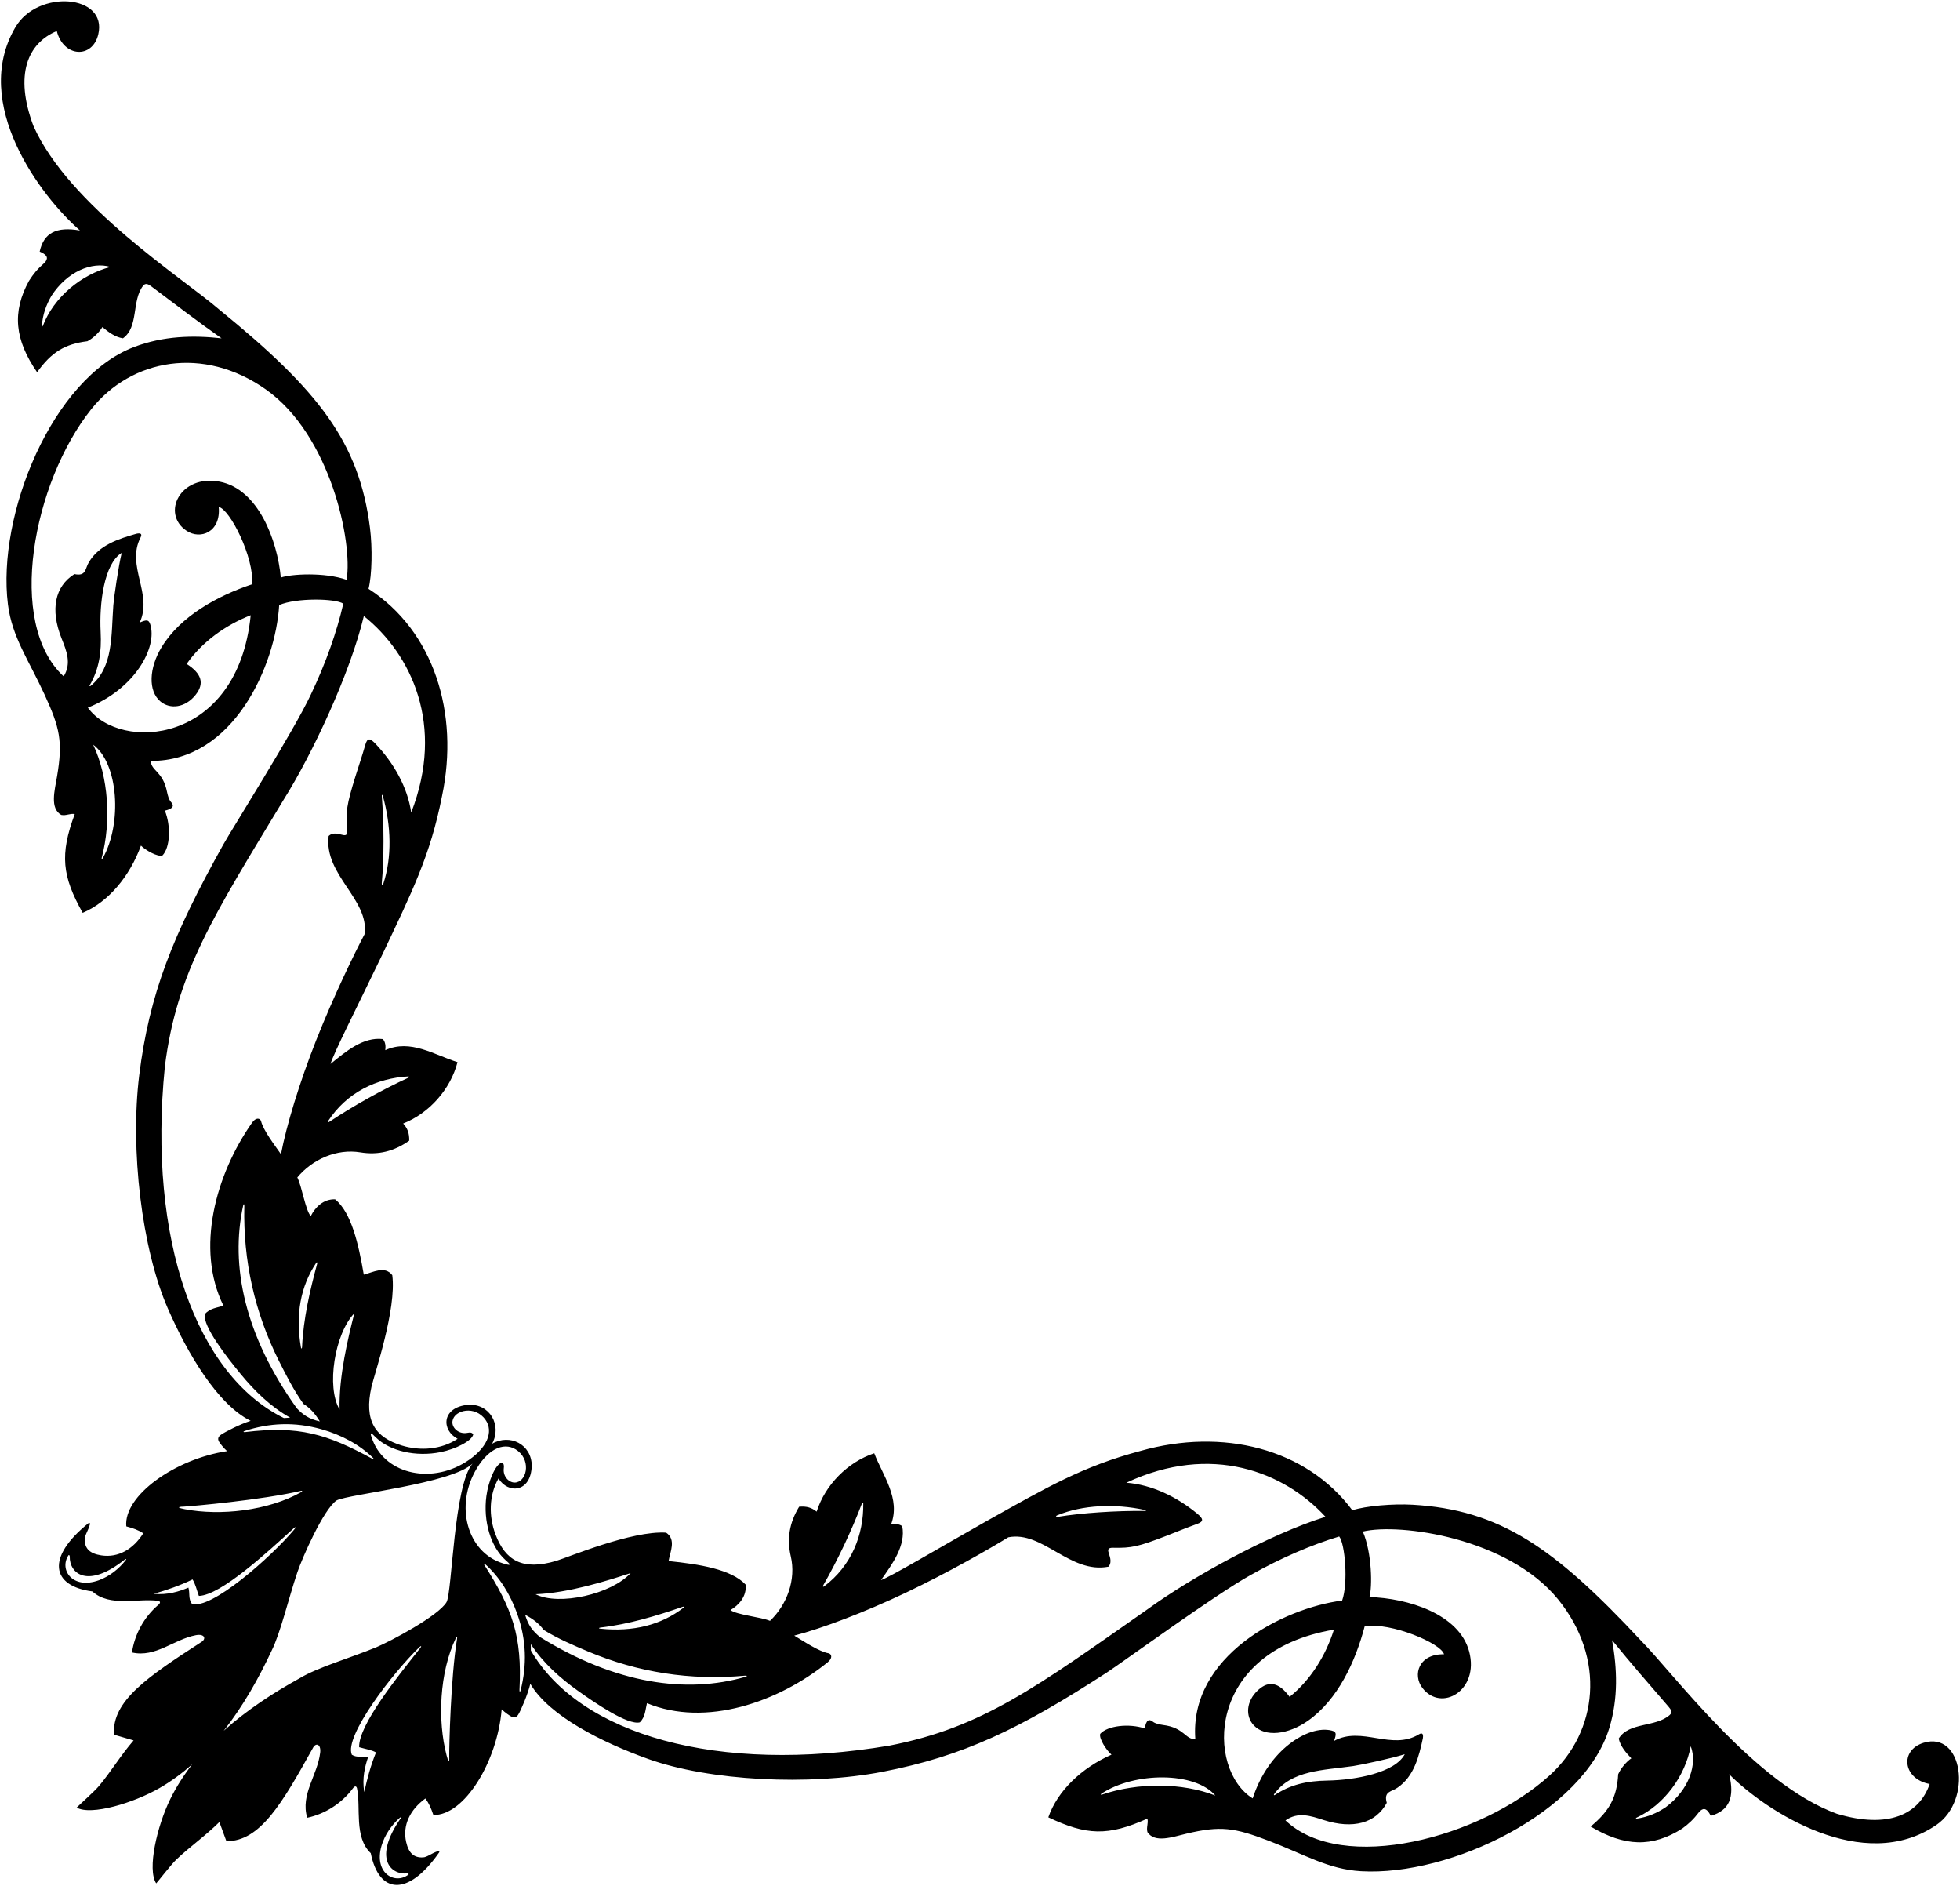 <?xml version="1.0" encoding="UTF-8"?>
<svg xmlns="http://www.w3.org/2000/svg" xmlns:xlink="http://www.w3.org/1999/xlink" width="527pt" height="507pt" viewBox="0 0 527 507" version="1.1">
<g id="surface1">
<path style=" stroke:none;fill-rule:nonzero;fill:rgb(0%,0%,0%);fill-opacity:1;" d="M 517.18 468.488 C 510.734 470.492 511.613 478.215 518.84 479.555 C 516.07 487.621 507.863 491.734 493.883 487.555 C 471.762 479.504 450.008 449.844 441.223 441.016 C 417.727 415.781 403.109 405.844 379.871 404.492 C 374.578 404.184 367.242 404.797 363.613 405.98 C 351.164 389.254 328.684 383.805 306.691 390.012 C 291 394.203 281.574 399.773 265.223 408.906 C 252.016 416.387 239.379 423.918 236.879 424.742 C 239.941 420.426 243.59 415.484 242.594 410.25 C 241.676 409.605 240.703 409.605 239.574 409.816 C 242.215 402.879 237.395 396.684 235.062 390.652 C 227.969 392.988 221.863 399.137 219.582 406.34 C 218.246 405.277 216.914 404.84 214.871 405.023 C 212.25 409.32 211.52 413.656 212.621 418.344 C 214.102 424.629 211.594 431.371 207.035 435.699 C 204.605 434.66 198.039 434.094 196.414 432.797 C 198.594 431.527 200.84 429.141 200.473 425.945 C 196.598 421.824 188.047 420.477 179.762 419.629 C 180.195 417.141 181.871 413.848 179.109 411.992 C 169.871 411.406 152.832 418.605 149.543 419.586 C 140.473 422.281 135.871 419.461 133.23 412.48 C 131.41 407.676 131.418 401.992 134.035 397.422 C 136.594 401.621 142.754 401.262 142.977 394.012 C 142.953 388.227 137.039 385.324 132.316 388.098 C 135.008 383.148 131.711 377.242 125.84 377.617 C 118.621 378.324 118.676 384.496 123.039 386.766 C 118.652 389.684 112.98 390.074 108.066 388.578 C 100.926 386.41 97.801 382.012 99.883 372.781 C 100.641 369.434 106.676 351.949 105.473 342.77 C 103.438 340.141 100.266 342.031 97.812 342.633 C 96.41 334.422 94.492 325.98 90.121 322.391 C 86.906 322.238 84.676 324.641 83.555 326.902 C 82.152 325.367 81.148 318.852 79.945 316.5 C 83.957 311.66 90.516 308.707 96.891 309.762 C 101.641 310.547 105.918 309.527 110.027 306.621 C 110.074 304.574 109.547 303.273 108.398 302.012 C 115.434 299.25 121.156 292.746 123.012 285.512 C 116.84 283.59 110.332 279.199 103.59 282.297 C 103.723 281.156 103.656 280.188 102.953 279.312 C 97.664 278.668 92.977 282.645 88.875 285.988 C 89.531 283.441 96.199 270.324 102.773 256.645 C 110.789 239.715 115.715 229.938 118.844 214.004 C 123.562 191.645 116.617 169.578 99.09 158.281 C 100.031 154.578 100.145 147.223 99.484 141.957 C 96.578 118.863 85.68 104.949 58.926 83.195 C 49.531 75.023 18.477 55.312 8.957 33.777 C 3.852 20.109 7.402 11.645 15.266 8.344 C 17.086 15.461 24.848 15.82 26.418 9.254 C 28.996 -1.531 10.184 -2.93 4.156 7.293 C -7.93 27.801 10.977 52.82 21.496 61.957 C 15.129 60.84 11.773 62.613 10.668 67.629 C 13.094 68.652 12.91 69.641 11.957 70.656 C 10.023 72.344 8.969 73.648 7.789 75.504 C 3.184 83.914 3.973 91.363 9.973 100.059 C 13.797 94.742 17.328 92.484 23.5 91.727 C 25.051 90.914 26.727 89.297 27.527 87.91 C 29.215 89.324 30.992 90.629 33.059 90.941 C 37.355 87.871 35.348 80.848 38.469 76.82 C 39.137 75.957 39.902 76.398 40.711 77 C 46.777 81.547 53.191 86.453 59.574 90.945 C 51.898 90.086 43.918 90.293 36.074 93.266 C 14.055 101.609 -0.895 138.402 2.137 162.484 C 3.242 171.258 7.652 177.285 12.004 186.754 C 16.086 195.645 16.93 199.266 15.344 208.668 C 14.699 212.484 13.348 217.285 16.465 219.055 C 17.816 219.324 18.789 218.59 20.098 218.82 C 16.043 229.723 16.699 235.516 22.23 245.379 C 29.18 242.43 34.883 235.562 37.898 227.301 C 39.137 228.555 42.367 230.398 43.672 229.961 C 45.762 227.828 46 222.043 44.332 217.906 C 46.629 217.371 46.863 216.574 46.016 215.637 C 45.406 214.969 45.141 213.914 44.926 212.953 C 43.82 207.238 40.633 207.285 40.543 204.531 C 62.844 204.711 74.105 178.723 75.066 162.645 C 79.66 160.656 90.238 160.848 92.305 162.273 C 90.559 169.859 87.621 178.219 83.57 186.715 C 79.062 196.395 62.367 222.84 60.004 227.082 C 46.477 251.355 40.145 267.102 37.426 289.09 C 34.973 308.949 38.078 335.582 45.117 351.711 C 50.371 363.742 58.449 377.504 67.391 381.938 C 64.598 382.801 60.438 384.938 59.375 385.703 C 58.734 386.164 58.418 386.738 58.895 387.551 C 59.188 388.055 60.168 389.285 61.055 390.078 C 47.062 392.18 33.176 402.074 33.957 410.309 C 35.82 410.809 37.133 411.266 38.523 412.156 C 35.832 416.438 31.793 418.816 27.211 418.102 C 24.125 417.621 22.801 416.281 22.762 413.836 C 22.746 412.762 23.734 411.41 24.141 409.863 C 24.254 409.434 24.098 409.164 23.676 409.539 C 12.418 418.625 13.711 426.344 24.836 427.793 C 29.508 432.07 37.152 429.562 42.523 430.32 C 43.191 430.477 43.152 430.898 42.594 431.383 C 38.625 434.746 36.152 439.504 35.488 444.203 C 41.883 445.645 46.676 440.68 52.699 439.547 C 55.012 439.113 55.621 440.559 54 441.48 C 39.688 450.738 29.977 457.301 30.664 466.309 C 32.387 466.82 34.199 467.328 35.922 467.84 C 32.457 471.844 29.891 476.16 26.645 480.055 C 25.383 481.566 21.445 485.043 20.609 485.898 C 24.539 488.125 35.992 484.625 42.918 480.633 C 46.07 478.812 48.969 476.664 51.664 474.289 C 49.406 477.203 47.402 480.312 45.758 483.66 C 42.238 490.84 39.512 502.5 42 506.273 C 42.797 505.383 46 501.219 47.422 499.859 C 51.094 496.359 55.227 493.508 58.988 489.781 C 59.617 491.469 60.242 493.242 60.871 494.926 C 69.902 495.004 75.801 484.875 84.078 469.973 C 84.887 468.297 86.367 468.809 86.09 471.145 C 85.367 477.227 80.734 482.348 82.605 488.629 C 87.246 487.652 91.824 484.863 94.918 480.68 C 95.363 480.09 95.781 480.02 95.984 480.676 C 97.098 485.984 95.109 493.781 99.688 498.156 C 101.887 509.156 109.672 509.93 117.98 498.09 C 118.328 497.641 118.051 497.504 117.625 497.645 C 116.109 498.156 114.828 499.234 113.754 499.289 C 111.312 499.414 109.887 498.184 109.199 495.137 C 108.18 490.609 110.281 486.422 114.375 483.449 C 115.355 484.777 115.898 486.055 116.523 487.883 C 124.793 488.109 133.73 473.59 134.887 459.488 C 135.738 460.316 137.035 461.215 137.555 461.473 C 138.398 461.891 138.949 461.539 139.367 460.871 C 140.062 459.758 141.914 455.461 142.59 452.621 C 147.609 461.242 161.883 468.379 174.242 472.812 C 190.805 478.754 217.586 480.066 237.238 476.285 C 258.992 472.098 274.277 464.723 297.59 449.598 C 301.664 446.957 326.93 428.52 336.281 423.375 C 344.488 418.762 352.633 415.273 360.082 413.02 C 361.645 414.984 362.547 425.527 360.867 430.242 C 344.895 432.277 319.723 445.262 321.395 467.5 C 318.641 467.598 318.473 464.41 312.699 463.691 C 311.727 463.539 310.656 463.348 309.945 462.785 C 308.953 462 308.176 462.289 307.797 464.617 C 303.559 463.23 297.801 463.855 295.816 466.082 C 295.465 467.418 297.523 470.516 298.855 471.668 C 290.812 475.23 284.348 481.379 281.867 488.512 C 292.082 493.367 297.906 493.637 308.508 488.855 C 308.828 490.148 308.16 491.168 308.523 492.5 C 310.496 495.492 315.195 493.82 318.957 492.918 C 328.234 490.707 331.902 491.305 341.047 494.785 C 350.785 498.488 357.098 502.484 365.926 502.996 C 390.156 504.406 425.863 487.02 432.711 464.492 C 435.148 456.465 434.82 448.492 433.449 440.887 C 438.359 446.957 443.684 453.027 448.629 458.777 C 449.285 459.539 449.773 460.273 448.957 461 C 445.152 464.383 438.008 462.852 435.234 467.344 C 435.684 469.383 437.105 471.07 438.629 472.656 C 437.301 473.551 435.797 475.332 435.09 476.934 C 434.746 483.141 432.734 486.82 427.684 490.992 C 436.766 496.395 444.246 496.68 452.332 491.52 C 454.102 490.219 455.336 489.078 456.887 487.035 C 457.84 486.016 458.812 485.77 459.996 488.117 C 464.926 486.68 466.469 483.215 464.93 476.938 C 474.75 486.82 500.98 504 520.633 490.566 C 530.43 483.871 527.77 465.191 517.18 468.488 Z M 11.531 87.57 C 11.41 87.879 11.23 87.797 11.262 87.457 C 11.52 84.465 12.391 82.016 13.828 79.527 C 18.047 72.988 24.738 70.246 29.707 71.758 C 21.797 73.797 14.473 79.914 11.531 87.57 Z M 33.797 419.395 C 31.984 421.715 29.492 423.711 26.59 424.785 C 19.457 427.367 15.863 421.918 18.406 418.09 C 18.539 417.895 18.762 418.102 18.754 418.406 C 18.645 422.941 23.48 427.234 33.609 419.172 C 33.895 418.945 34.035 419.09 33.797 419.395 Z M 284.293 407.32 C 291.125 404.523 299.719 404.156 307.797 405.887 C 308.23 405.98 308.23 406.164 307.789 406.16 C 300.125 406.066 290.84 406.684 284.41 407.746 C 283.91 407.82 283.785 407.527 284.293 407.32 Z M 221.32 426.207 C 225.332 419.176 228.957 411.496 231.789 404.066 C 231.891 403.801 232.109 403.84 232.113 404.121 C 232.234 412.562 228.953 420.93 221.543 426.469 C 221.332 426.625 221.18 426.453 221.32 426.207 Z M 183.598 431.914 C 183.902 431.809 184.02 431.992 183.773 432.184 C 177.793 436.777 170.277 438.746 161.352 437.797 C 160.91 437.754 160.992 437.547 161.477 437.492 C 169.016 436.633 176.586 434.336 183.598 431.914 Z M 169.562 422.863 C 164.441 428.504 150.285 431.754 144.008 428.551 C 152.945 428.195 163.266 424.926 169.562 422.863 Z M 101.027 386.371 C 104.844 390.098 111.859 391.684 118.504 390.34 C 122.473 389.539 126.852 387.367 127.234 385.609 C 126.93 385.004 126.355 385.031 125.652 385.164 C 123.594 385.57 121.77 384.148 121.641 382.512 C 121.477 379.375 126.891 377.645 130.012 381.004 C 132.898 384.113 131.516 388.645 126.141 392.402 C 116.539 399.125 103.809 396.504 100.195 387.148 C 99.098 384.387 99.918 385.285 101.027 386.371 Z M 95.27 353.027 C 93.633 359.449 91.062 369.965 91.309 378.902 C 87.691 372.855 89.984 358.516 95.27 353.027 Z M 85.016 339.473 C 85.188 339.211 85.379 339.316 85.297 339.629 C 83.352 346.789 81.566 354.496 81.219 362.074 C 81.195 362.562 80.992 362.656 80.918 362.223 C 79.375 353.379 80.832 345.746 85.016 339.473 Z M 81.602 377.387 C 83.359 378.477 84.715 379.984 85.996 382.09 C 83.004 381.422 81.523 380.328 79.809 378.566 C 65.844 359.102 61.824 340.277 65.383 324.062 C 65.496 323.547 65.707 323.621 65.695 324.172 C 65.336 338.973 68.531 352.93 74.988 365.805 C 76.984 369.785 78.977 373.703 81.602 377.387 Z M 109.77 289.355 C 110.051 289.344 110.105 289.559 109.844 289.676 C 102.625 293.004 95.203 297.137 88.457 301.609 C 88.227 301.766 88.039 301.625 88.184 301.402 C 93.211 293.641 101.34 289.805 109.77 289.355 Z M 103.078 237.512 C 102.902 238.031 102.602 237.93 102.645 237.422 C 103.273 230.938 103.266 221.629 102.656 213.988 C 102.621 213.551 102.809 213.535 102.93 213.965 C 105.199 221.906 105.406 230.508 103.078 237.512 Z M 27.637 230.672 C 27.449 231.004 27.254 230.938 27.348 230.586 C 29.984 220.672 29.129 208.855 25.055 200.18 C 31.832 205.188 32.906 221.355 27.637 230.672 Z M 75.508 155.254 C 74.543 145.09 69.402 131.492 59.094 129.484 C 48.453 127.418 43.254 138.062 50.156 142.676 C 53.863 145.156 59.422 143.059 58.809 136.285 C 61.781 136.801 68.375 149.848 67.789 157.051 C 58.473 160.164 48.551 165.605 43.469 173.938 C 40.047 179.551 39.781 185.746 43.141 188.562 C 45.703 190.711 49.797 190.305 52.602 186.773 C 55.062 183.672 54.18 181.02 50.188 178.473 C 54.348 172.516 60.641 168.027 67.41 165.375 C 63.91 200.34 32.195 202.145 23.621 190.215 C 36.344 185.164 42.355 173.949 40.398 167.84 C 39.969 166.477 39.348 166.586 37.559 167.352 C 41.164 159.648 33.832 152.105 37.797 144.469 C 38.223 143.648 37.984 143.176 36.664 143.473 C 31.859 144.848 26.625 146.516 23.895 151.137 C 22.844 152.805 23.25 155.004 20.004 154.32 C 14.742 157.625 13.477 163.855 16.531 171.551 C 17.902 175 19.277 178.27 17.125 181.82 C 1.582 167.512 8.879 129.73 24.477 110.07 C 35.324 96.402 54.77 92.883 71.488 104.688 C 88.879 116.973 94.895 145.758 93.195 155.852 C 87.258 153.758 78.156 154.301 75.508 155.254 Z M 27.059 169.848 C 26.672 162.238 27.957 151.527 32.723 148.617 C 31.879 151.992 30.625 160.664 30.473 162.664 C 29.867 170.762 30.543 179.34 24.363 184.379 C 24.16 184.547 23.988 184.438 24.113 184.223 C 26.656 179.828 27.336 175.324 27.059 169.848 Z M 44.332 286.66 C 47.512 261.387 57.359 246.273 76.297 214.91 C 83.922 202.805 94.156 180.98 97.832 165.598 C 110.59 175.836 119.719 194.891 110.562 218.41 C 109.566 211.57 105.879 205.129 100.969 199.934 C 99.438 198.316 98.75 198.344 98.223 200.203 C 97.355 203.25 96.406 205.996 95.551 208.754 C 93.207 216.336 92.91 218.223 93.355 223.133 C 93.469 224.395 93.043 224.578 92.348 224.477 C 91.305 224.32 89.656 223.5 88.363 224.719 C 87.07 235.211 99.25 241.684 98.051 251.062 C 95.344 256.215 89.766 267.598 84.996 279.668 C 80.543 290.945 76.996 302.578 75.547 310.262 C 73.828 307.797 70.789 303.84 70.195 301.371 C 69.922 300.531 68.816 300.312 67.777 301.789 C 58.016 315.676 52.496 335.609 60.082 350.992 C 58.34 351.547 56.391 351.672 55.066 353.27 C 54.5 356.531 60.977 364.812 64.707 369.348 C 68.422 373.867 72.719 378.102 78.012 381.086 C 77.391 381.121 76.859 381.156 76.328 381.191 C 52.895 369.641 39.637 333.359 44.332 286.66 Z M 65.77 384.668 C 72.41 382.477 79.242 382.172 86.41 384.188 C 91.77 385.695 96.727 388.348 100.336 391.938 C 100.559 392.16 100.387 392.281 100.09 392.121 C 87.801 385.426 80.387 383.227 65.926 384.957 C 65.422 385.02 65.309 384.82 65.77 384.668 Z M 49.477 404.992 C 51.754 404.863 70.324 403.227 80.965 400.746 C 81.32 400.66 81.332 400.898 80.988 401.094 C 72.051 406.141 59.164 407.508 49.684 405.688 C 48.145 405.391 47.203 405.051 49.477 404.992 Z M 51.578 431.098 C 50.582 429.703 51.113 428.344 50.66 426.777 C 48.227 427.777 45.098 428.82 41.336 428.438 C 44.918 427.406 48.402 426.207 51.77 424.57 C 52.535 425.75 52.859 427.316 53.473 429 C 59.402 428.816 71.789 417.332 78.953 410.836 C 79.477 410.359 79.66 410.496 79.191 411.059 C 72.734 418.762 56.598 432.906 51.578 431.098 Z M 109.465 503.594 C 109.766 503.566 109.988 503.773 109.801 503.918 C 106.152 506.715 100.477 503.496 102.57 496.203 C 103.449 493.234 105.273 490.613 107.469 488.652 C 107.758 488.395 107.91 488.527 107.703 488.824 C 100.336 499.469 104.945 504.008 109.465 503.594 Z M 112.98 443.023 C 106.98 450.605 96.352 463.734 96.566 469.664 C 98.285 470.164 99.867 470.383 101.098 471.066 C 99.691 474.535 98.727 478.09 97.941 481.734 C 97.305 478.008 98.137 474.816 98.973 472.32 C 97.375 471.973 96.059 472.598 94.602 471.695 C 92.457 466.809 105.488 449.762 112.738 442.801 C 113.27 442.293 113.422 442.469 112.98 443.023 Z M 120.785 472.039 C 120.883 474.312 120.477 473.398 120.078 471.879 C 117.625 462.543 118.121 449.59 122.559 440.34 C 122.73 439.98 122.969 439.977 122.91 440.34 C 121.152 451.121 120.762 469.762 120.785 472.039 Z M 120.07 430.66 C 117.898 434.371 104.832 441.277 101.199 442.785 C 94.281 445.656 85.348 448.207 80.512 451.164 C 73.461 455.055 66.367 459.68 60.152 465.246 C 65.371 458.621 69.562 451.148 73.008 443.773 C 75.391 439.055 77.578 429.664 79.98 422.57 C 81.242 418.844 86.961 405.727 90.52 403.312 C 93.738 401.652 121.484 398.809 127.055 393.422 C 121.996 399.367 121.582 427.82 120.07 430.66 Z M 128.199 394.703 C 131.59 389.09 136.02 387.402 139.316 390.074 C 142.875 392.965 141.516 398.484 138.371 398.531 C 136.73 398.508 135.188 396.785 135.457 394.703 C 135.543 393.992 135.531 393.418 134.906 393.152 C 133.18 393.656 131.305 398.172 130.773 402.184 C 129.879 408.906 131.934 415.801 135.906 419.355 C 137.062 420.391 138.016 421.148 135.188 420.238 C 125.613 417.258 122.141 404.734 128.199 394.703 Z M 139.969 454.422 C 139.848 454.891 139.645 454.789 139.672 454.285 C 140.43 439.738 137.734 432.488 130.23 420.676 C 130.051 420.391 130.16 420.211 130.398 420.418 C 134.223 423.777 137.199 428.547 139.062 433.793 C 141.559 440.809 141.711 447.645 139.969 454.422 Z M 141.188 434.066 C 143.371 435.203 144.965 436.453 146.176 438.133 C 150.027 440.508 154.066 442.23 158.172 443.957 C 171.453 449.535 185.59 451.785 200.34 450.434 C 200.887 450.387 200.977 450.59 200.465 450.738 C 184.527 455.379 165.477 452.629 145.117 440.004 C 143.246 438.41 142.055 437.008 141.188 434.066 Z M 308.641 432.523 C 278.617 453.523 264.199 464.363 239.199 469.23 C 192.918 477.047 155.828 466.258 142.73 443.652 C 142.73 443.117 142.727 442.586 142.727 441.965 C 146.059 447.047 150.57 451.051 155.328 454.453 C 160.105 457.867 168.801 463.773 172.02 462.988 C 173.523 461.562 173.516 459.609 173.953 457.832 C 189.809 464.371 209.328 457.527 222.527 446.852 C 223.934 445.719 223.641 444.629 222.785 444.414 C 220.281 443.988 216.129 441.223 213.555 439.668 C 221.121 437.707 232.492 433.391 243.445 428.188 C 255.168 422.621 266.148 416.289 271.109 413.242 C 280.387 411.418 287.664 423.137 298.047 421.145 C 299.172 419.773 298.246 418.184 298.02 417.148 C 297.867 416.465 298.027 416.027 299.293 416.055 C 304.219 416.168 306.082 415.746 313.492 412.898 C 316.184 411.863 318.859 410.727 321.844 409.66 C 323.66 409.008 323.645 408.32 321.926 406.902 C 316.414 402.352 309.738 399.105 302.848 398.57 C 325.703 387.855 345.324 395.684 356.398 407.73 C 341.297 412.426 320.207 424.105 308.641 432.523 Z M 296.285 482.414 C 295.938 482.531 295.859 482.34 296.18 482.133 C 305.121 476.25 321.324 476.234 326.777 482.664 C 317.848 479.18 306.004 479.117 296.285 482.414 Z M 342.59 482.289 C 347.203 475.785 355.805 475.887 363.844 474.734 C 365.832 474.453 374.398 472.621 377.707 471.551 C 375.125 476.504 364.523 478.5 356.906 478.629 C 351.422 478.719 346.973 479.699 342.762 482.527 C 342.555 482.668 342.434 482.508 342.59 482.289 Z M 416.723 477.191 C 398.152 494.074 360.949 503.891 345.629 489.34 C 349.027 486.953 352.379 488.109 355.914 489.246 C 363.797 491.777 369.93 490.094 372.871 484.625 C 371.973 481.43 374.191 481.688 375.785 480.527 C 380.215 477.492 381.527 472.16 382.574 467.273 C 382.785 465.938 382.297 465.73 381.508 466.211 C 374.152 470.676 366.137 463.867 358.691 467.98 C 359.336 466.145 359.406 465.52 358.016 465.184 C 351.789 463.641 341.004 470.391 336.816 483.426 C 324.336 475.668 324.012 443.902 358.66 438.066 C 356.469 445 352.414 451.578 346.746 456.129 C 343.941 452.316 341.234 451.613 338.305 454.277 C 334.969 457.312 334.84 461.426 337.152 463.836 C 340.191 467 346.355 466.32 351.727 462.527 C 359.695 456.898 364.461 446.633 366.941 437.129 C 374.09 436.059 387.551 441.766 388.266 444.695 C 381.465 444.535 379.742 450.223 382.465 453.758 C 387.531 460.336 397.805 454.434 395.027 443.953 C 392.336 433.805 378.422 429.586 368.215 429.309 C 368.988 426.598 368.922 417.48 366.43 411.699 C 376.391 409.328 405.516 413.395 418.938 429.926 C 431.836 445.812 429.629 465.453 416.723 477.191 Z M 447.91 485.766 C 445.527 487.367 443.141 488.398 440.172 488.859 C 439.836 488.914 439.742 488.738 440.039 488.598 C 447.48 485.148 453.094 477.43 454.598 469.402 C 456.441 474.258 454.152 481.117 447.91 485.766 "/>
</g>
</svg>
